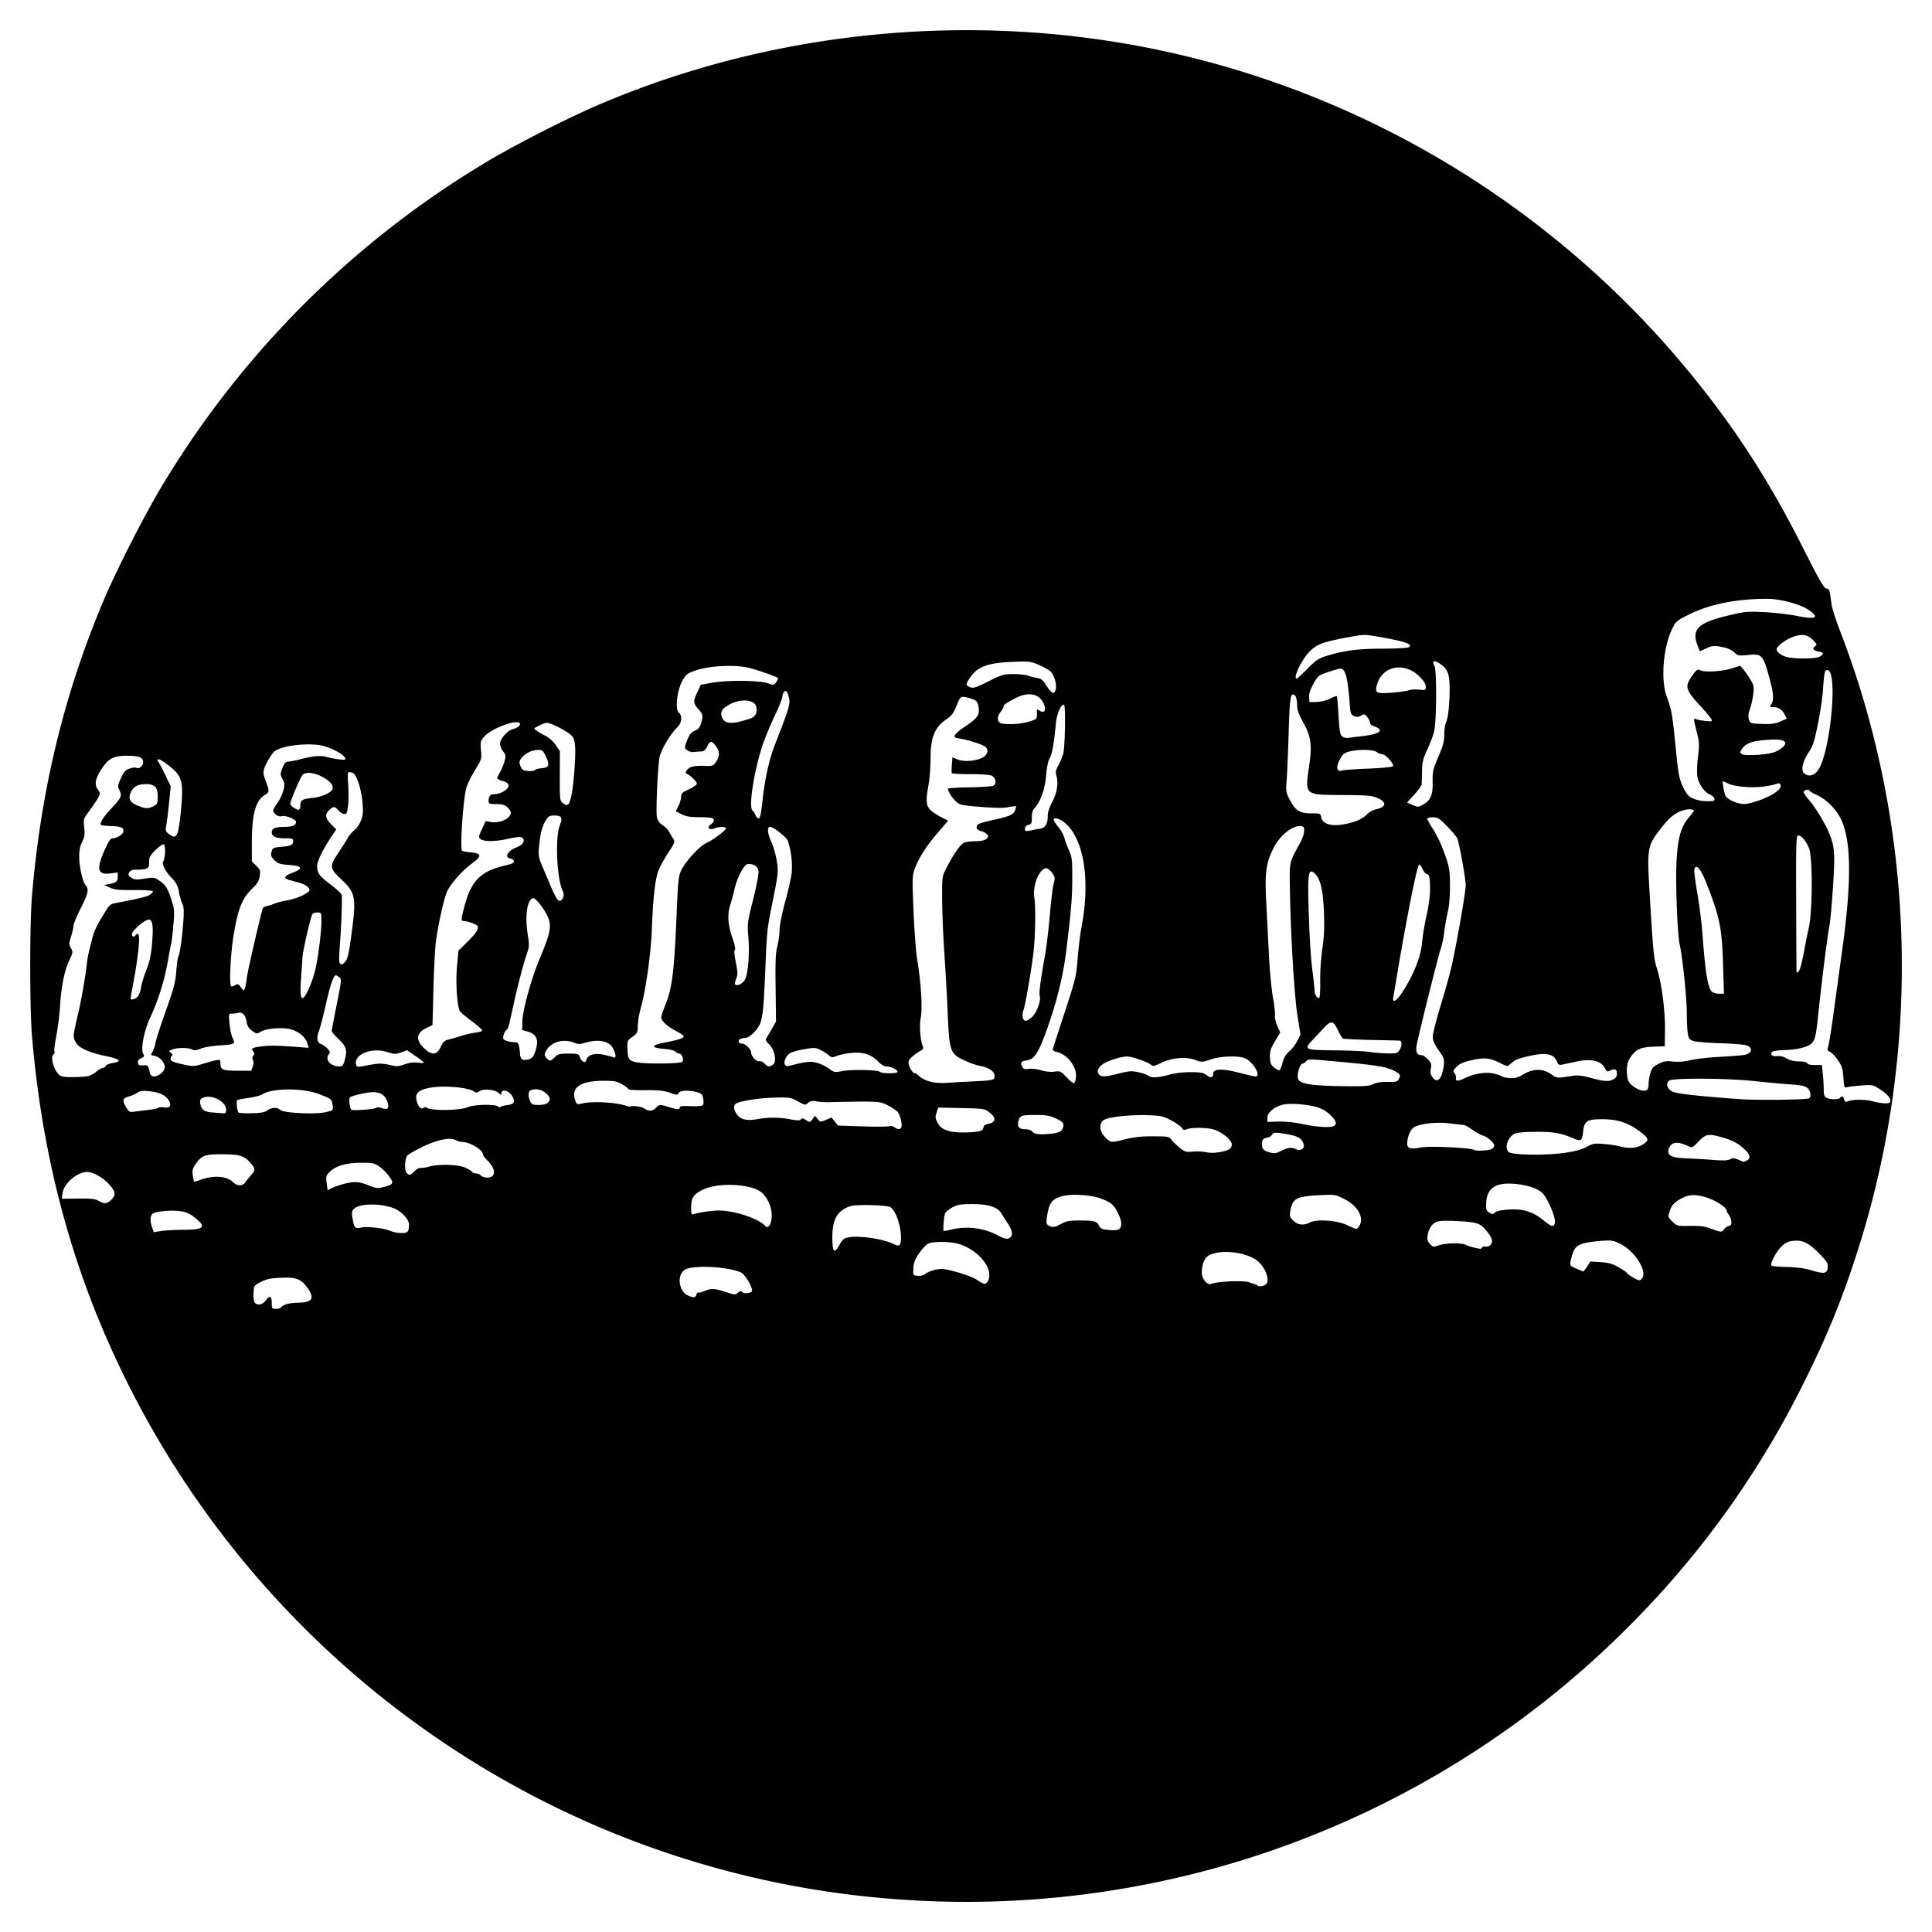 <svg xmlns="http://www.w3.org/2000/svg" width="64" height="64"><path d="M30.338 62.955a30.902 30.902 0 0 1-15.405-5.07A31.12 31.12 0 0 1 3.58 44.442c-1.38-3.123-2.213-6.47-2.521-10.13-.077-.914-.077-3.713 0-4.628.305-3.626 1.111-6.884 2.488-10.06a41.977 41.977 0 0 1 1.633-3.213A31.226 31.226 0 0 1 16.4 5.197a41.257 41.257 0 0 1 3.147-1.603C24.79 1.286 30.757.487 36.504 1.323c7.497 1.09 14.396 4.952 19.276 10.79 1.596 1.908 2.781 3.722 3.952 6.046.53 1.053.686 1.325.767 1.337.103.016.108.031.174.529.015.117.141.51.28.873a29.622 29.622 0 0 1 1.112 3.509c1.378 5.48 1.23 11.325-.423 16.69-.551 1.789-1.095 3.134-1.964 4.859a30.502 30.502 0 0 1-5.761 7.96 30.953 30.953 0 0 1-23.58 9.04zM9.312 43.308c.057-.092.279-.15.603-.156.44-.009.516-.16.256-.51-.204-.277-.367-.336-.856-.315-.352.015-.486.043-.671.138-.229.117-.231.122-.246.368-.008.143.01.278.041.316.093.112.255.078.369-.076.13-.177.195-.144.195.099 0 .174.009.186.14.186.076 0 .152-.022.17-.05zm13.759-.422c.013-.051.04-.083.061-.07.02.012.113-.01.206-.049.226-.094.328-.09.702.032.303.098.322.1.409.021.06-.054.102-.065.122-.032.046.075.308.061.338-.018.04-.101-.218-.543-.357-.614-.255-.13-.989-.22-1.466-.181-.28.023-.374.051-.46.137-.206.206-.11.682.16.802.192.085.257.078.285-.028zm18.9-.39c.068-.151-.048-.46-.25-.668-.325-.334-1.234-.468-1.665-.245-.154.08-.244.292-.244.58 0 .203.186.424.311.368.193-.086 1.109-.122 1.272-.05a.994.994 0 0 0 .157.054.215.215 0 0 1 .091.04c.072.072.283.022.328-.079zm-9.2-.275c0-.373-.48-.855-1.005-1.012-.29-.086-.864-.092-1.024-.01-.064.031-.197.175-.295.319-.139.202-.182.313-.191.495-.013.235-.013.235.145.25.09.009.192-.014.236-.052.108-.093.369-.175.553-.175.226 0 .966.224 1.156.351.09.06.197.12.236.134.104.034.19-.1.19-.3zm21.642.098c.137-.257-.285-.893-.74-1.116-.237-.116-.289-.123-.645-.096-.589.046-.797.12-.889.316-.042.09-.09.241-.107.335-.03.167-.026.174.17.259.111.047.216.093.233.102.016.008.078-.063.137-.158l.107-.173.34.022c.27.017.393.052.603.172.145.083.27.17.28.192.018.051.326.232.403.236.031.002.08-.04.108-.091zm6.131-.33c.012-.148-.021-.2-.3-.484-.347-.353-.555-.444-.894-.393-.144.022-.24.077-.361.205-.174.185-.36.556-.307.61.018.017.25.037.516.044.314.007.59.044.79.105.443.133.54.118.556-.088zm-32.726-.768c.093-.167.141-.205.3-.234.356-.066 1.172.06 1.502.23.165.085.218.044.226-.175.014-.417-.184-.985-.37-1.061-.161-.066-1.124-.086-1.301-.027-.429.141-.602.431-.602 1.009 0 .53.06.593.245.258zm21.281.102c.018-.028.07-.041.118-.029.048.013.12-.014.162-.06.09-.1.048-.241-.141-.466-.218-.258-.298-.283-1.04-.322-.278-.015-.524-.005-.6.025-.157.06-.269.226-.306.451-.022.138-.006.195.078.285.101.108.114.11.296.045.231-.081.76-.088.902-.01.085.045.254.091.467.127.018.003.047-.018.064-.046zm-15.629-.336c.09-.089.062-.232-.089-.463a46.728 46.728 0 0 1-.22-.343c-.128-.201-.432-.295-.957-.294-.373 0-.482.018-.648.106-.11.059-.22.144-.244.19-.036.068-.074.457-.057.585.002.017.116.001.252-.035a2.2 2.2 0 0 1 1.508.17c.285.149.374.165.455.084zm-19.994-.169c.058-.037.078-.116.07-.28-.01-.154-.262-.418-.488-.508-.436-.174-1.129-.17-1.326.009-.074.067-.084.119-.058.295.05.332.087.376.28.332.204-.046.752.014.963.105.173.075.474.1.559.047zm-7.392-.08c.702-.003.772-.095.329-.435a.859.859 0 0 0-.46-.183c-.294-.037-.738.002-.877.076-.103.055-.116.236-.035.468l.053.154.242-.039c.133-.021.47-.04.748-.041zm51.031-.02a.297.297 0 0 1 .157-.107c.073-.015.09-.05.078-.16a.45.45 0 0 0-.082-.214c-.037-.041-.068-.098-.068-.126 0-.11-.367-.35-.677-.445-.392-.12-.622-.098-.916.087-.156.098-.23.183-.278.322-.085.248-.088.231.078.397.142.141.154.144.58.138.337-.006.492.015.694.091.329.124.359.126.434.018zm-20.09.018c.147-.046.157-.248.025-.518-.152-.31-.228-.378-.574-.512-.32-.124-.972-.166-1.282-.083-.306.082-.417.2-.479.505-.078.39-.07.44.074.494.105.04.166.028.349-.072.187-.102.281-.12.616-.12.488.001.583.025.647.165.028.061.1.118.16.127.235.035.384.04.464.014zm7.973-.082c.221-.274.008-.696-.475-.94-.289-.146-.3-.147-.825-.121-.712.035-.865.107-.938.44-.045.205-.041.256.023.337.165.207.37.248.618.124.236-.117.89-.069 1.23.092.308.144.306.143.367.068zm-19.434-.35c.013-.321-.156-.686-.39-.841-.374-.248-1.357-.287-1.843-.074-.34.149-.436.28-.436.601 0 .223.011.254.083.231.197-.062.61-.122.833-.121.506.002 1.276.25 1.512.486.079.079.096.08.16.017.04-.04.076-.17.081-.3zm25.945.202c.037-.146-.226-.783-.4-.969-.152-.163-.517-.287-.95-.321-.618-.05-.899.14-.926.625-.012.22 0 .26.1.324.101.067.12.067.185.002.048-.048.204-.081.463-.099.472-.032.798.07 1.157.362.265.216.333.23.371.076zm-47.824-.763c.164-.164.152-.256-.062-.5-.201-.228-.536-.42-.734-.42-.333 0-.775.38-.818.702l-.025.186.537-.007c.43-.005.566.01.68.074.195.112.283.104.422-.035zm7.696-.522c.345-.092.514-.083.83.046.249.1.3.106.495.056.329-.083.351-.129.181-.36a1.668 1.668 0 0 0-.325-.322c-.165-.114-.22-.124-.629-.122-.492.003-.836.111-1.04.329-.09.095-.1.142-.072.345l.033.234.141-.07c.078-.04.252-.1.386-.136zm-3.252-.056a3.08 3.08 0 0 1 .177-.225c.16-.188.16-.214.007-.398-.214-.254-.362-.302-.948-.305-.587-.004-.687.035-.901.35-.085.124-.1.194-.076.35.016.106.034.2.04.206a.786.786 0 0 0 .201-.056c.47-.165.88-.134 1.103.084.126.124.315.121.397-.006zm8.198-.223c.086-.104.019-.298-.168-.485-.09-.09-.162-.188-.162-.22 0-.143-.434-.405-.672-.406a.612.612 0 0 1-.232-.064c-.19-.1-.608-.013-1.108.229-.236.114-.458.243-.493.285-.086.104-.1.496-.021.575.088.088.131.078.26-.058.062-.066.156-.116.209-.11a.994.994 0 0 0 .285-.045c.303-.088.958-.069 1.187.035.107.049.21.112.227.14.018.03.075.053.128.053.052 0 .127.032.165.07.092.092.32.092.395.001zm41.538-.498c.143-.076.109-.208-.103-.399-.209-.188-.4-.284-.774-.385-.4-.108-.489-.09-.72.152-.206.215-.209.216-.358.148-.275-.126-.45-.136-.553-.033a.35.35 0 0 0-.094.213c0 .16.157.216.662.235.22.008.599.031.84.05.315.025.469.019.547-.023.087-.047.139-.044.27.013.089.039.168.072.177.074a.388.388 0 0 0 .106-.045zm-6-.259c.323-.048.547-.11.697-.194.201-.113.25-.121.576-.094.195.016.429.05.52.077.34.098.65.051.858-.13.114-.099.063-.178-.263-.41-.363-.259-.693-.358-1.19-.358-.488 0-.584.063-.619.402-.03.307-.068.34-.286.247-.458-.194-.683-.235-1.27-.232-.38.002-.631.024-.716.064-.17.081-.297.333-.252.502.028.107.066.131.243.155.41.056 1.233.042 1.702-.029zm-11.321-.05c.192-.044.26-.106.26-.232 0-.138-.335-.411-.596-.487-.235-.068-.722-.074-.889-.01-.097.036-.129.029-.165-.04-.025-.047-.18-.157-.344-.245-.27-.145-.341-.161-.77-.178-.58-.022-1.32.057-1.47.156-.174.114-.156.372.04.574.181.186.194.187.674.064a3.47 3.47 0 0 1 .902-.094c.515 0 .535.004.627.121.053.067.177.186.275.265.16.128.206.14.416.12.13-.013.322-.006.426.015.192.04.36.032.614-.028zm1.914-.02c.206-.105.34-.118.475-.045.138.073.295-.024.254-.158-.061-.207-.19-.282-.596-.348-.378-.06-.396-.06-.458.031a.239.239 0 0 1-.174.095c-.125 0-.187.134-.143.31.02.075.08.127.182.157.224.065.256.062.46-.042zm6.949-.049c.05-.027.091-.08.091-.12 0-.09-.225-.288-.37-.326a1.636 1.636 0 0 1-.348-.192c-.13-.09-.262-.163-.292-.163-.03 0-.234-.022-.452-.05-.431-.054-.946-.002-1.18.119-.132.068-.24.319-.24.557 0 .153.13.189.445.121.267-.057 1.698.01 1.77.082.042.042.487.02.576-.028zm-14.262-.6a.286.286 0 0 0 .083-.187c0-.09-.05-.136-.248-.228-.205-.096-.321-.116-.673-.116-.463 0-.514.017-.564.176-.061.197.008.296.207.296.099 0 .205.03.236.068.08.095.214.116.57.088.181-.014.34-.054.39-.097zm-2.622-.024a.167.167 0 0 0 .06-.113c0-.037.062-.08.14-.095.279-.055.292-.205.034-.399-.143-.107-.195-.114-.914-.129l-.763-.016-.055.167c-.045.135-.042.192.016.302.097.19.188.255.445.32.246.064.942.038 1.037-.037zm-2.663-.111c.035-.091-.04-.393-.124-.498a1.445 1.445 0 0 0-.316-.211c-.272-.145-.318-.147-1.977-.11a2.397 2.397 0 0 1-.403-.028c-.139-.025-.2-.014-.272.05-.09.081-.102.08-.34-.051-.237-.13-.273-.135-.768-.123-.527.012-1.18.117-1.288.206-.08.066-.074.163.018.318.116.196.33.255.689.19a2.964 2.964 0 0 1 1.103.006c.247.043.323.042.351-.003.028-.044.067-.038.165.026.127.083.13.083.215-.028l.085-.114.087.107c.085.105.091.106.274.03l.187-.079.107.134.106.133.817.027c.45.014.849.011.888-.007.04-.018.113-.002.163.034.12.087.198.084.233-.01zm14.337-.037c.102-.063.059-.183-.133-.365a1.148 1.148 0 0 0-.422-.25c-.345-.102-.936-.142-1.17-.08-.277.075-.487.262-.487.432v.135l.35-.013a3.77 3.77 0 0 1 .838.088c.483.1.913.122 1.024.053zm-36.706-.53c0-.265-.444-.51-.741-.408-.11.037-.13.068-.118.182.024.212.131.295.404.314l.349.026c.085.007.106-.015.106-.114zm1.365.019c.138-.104.325-.11.432-.013.113.102 1.168.152 1.505.071.248-.06.248-.06.226-.224-.028-.206-.033-.21-.428-.366-.548-.216-1.567-.215-1.905.002-.057.037-.256.089-.442.115-.186.026-.36.06-.384.076-.043.027-.013.321.04.408.013.02.207.031.433.026.31-.008.438-.031.523-.095zm-3.927-.018c.163-.017.307-.05.32-.07.013-.02.097-.026.187-.011.2.032.261-.07.146-.245-.107-.164-.31-.257-.636-.29-.219-.024-.304-.013-.391.048a1.11 1.11 0 0 1-.289.126c-.206.056-.223.134-.08.369.09.145.113.157.272.132.096-.014.308-.04.47-.059zm7.54-.069c.023-.02.104-.015.181.012.204.071.261-.004.174-.231-.077-.205-.224-.297-.475-.298-.173 0-.652.107-.752.168-.047.029-.021.317.036.41.028.046.78-.01.837-.06zm3.04-.023c.202-.086.888-.102.983-.023.031.026.071.033.089.015a.694.694 0 0 1 .231-.058c.24-.032.277-.128.13-.334-.113-.158-.331-.2-.331-.063 0 .072-.006.072-.086 0-.13-.118-.5-.155-.639-.064-.065.042-.13.056-.155.032-.157-.157-1.058-.238-1.527-.137-.346.074-.45.172-.41.388.04.21.155.341.24.271.031-.026.073-.033.093-.013.116.116 1.097.107 1.382-.014zm6.218.025c.097-.113.14-.115.44-.024.284.086.35.088.35.012 0-.043.095-.055.36-.043.198.009.38-.004.405-.03.025-.024.03-.121.013-.215-.027-.146-.057-.177-.204-.218-.269-.075-.562-.061-.612.028-.04.07-.064.07-.298-.012-.198-.069-.376-.087-.81-.082-.305.003-.555-.012-.555-.034 0-.021-.092-.093-.205-.16-.179-.104-.258-.119-.626-.117-.785.004-1.09.228-.92.675.041.108.059.114.225.075.358-.083 1.136-.037 1.48.087.038.014.091.02.117.012.11-.033.375.008.466.072.137.095.278.086.374-.026zm-3.584-.169c.109-.108.092-.186-.07-.323a.494.494 0 0 0-.49-.093c-.088.034-.097.201-.02.37.048.105.085.12.28.12.142 0 .253-.027.3-.074zm44.465-.015c.057-.093-.058-.249-.305-.412-.257-.169-.263-.17-.637-.144-.208.015-.423.04-.478.057-.094.028-.101.01-.123-.317-.02-.292-.047-.382-.178-.574-.085-.125-.203-.25-.263-.278-.09-.04-.102-.068-.067-.16.024-.062.097-.51.164-.998l.304-2.21c.309-2.227.303-3.57-.018-4.295-.15-.341-.482-.689-.792-.832-.138-.063-.258-.131-.266-.15-.03-.066-.197-.036-.197.035 0 .039.072.15.16.248.188.21.525.751.653 1.05.214.498.23.706.154 1.863-.039.591-.092 1.17-.119 1.289-.052.233-.242 1.723-.353 2.777-.092.87-.113.968-.23 1.095-.119.127-.483.215-.941.229-.177.005-.345.031-.372.058-.083.084.01.163.165.14a.486.486 0 0 1 .307.075.856.856 0 0 0 .416.1c.155.002.262.026.276.062.014.036.113.06.254.06h.23l.031.29c.017.16.03.392.03.517 0 .177.02.239.092.277.116.062.414.063.452.002.047-.078.105-.055.133.053.02.075.048.092.112.065.166-.07.56-.073.818-.007.309.08.551.094.588.035zm-2.69-.13c.093-.035.068-.238-.042-.339-.079-.071-.202-.098-.573-.123-.26-.018-.78-.066-1.158-.107-.918-.1-2.74-.112-2.853-.018-.108.089-.08.234.066.34.119.087.718.159 2.268.273.559.041 2.164.024 2.291-.025zm-5.336-.307a.425.425 0 0 0 .03-.183 1.392 1.392 0 0 1 .055-.336c.05-.172.094-.224.269-.314.174-.091.253-.104.474-.08.171.02.372.005.567-.04.166-.04.546-.087.845-.105.914-.056.99-.064 1.087-.116.149-.08.118-.221-.059-.276-.084-.026-.483-.057-.886-.07-.403-.012-.799-.046-.88-.076-.128-.048-.151-.084-.177-.272-.016-.119-.03-.42-.03-.67 0-.468-.143-1.85-.23-2.225-.086-.37-.152-2.188-.105-2.882.05-.723.15-1.058.412-1.364.088-.102.16-.196.16-.208 0-.062-.218-.067-.38-.01-.272.096-.45.246-.732.614-.437.57-.445.624-.352 2.196.107 1.812.137 2.117.229 2.393.157.47.283 1.399.276 2.031l-.007.574-.388.016c-.43.018-.567.086-.761.37-.11.16-.136.408-.077.705.048.24.558.494.66.328zm-9.087-.165c.101-.052.256-.076.47-.072.268.005.325-.008.366-.084.076-.142.06-.176-.13-.275-.304-.158-.609-.203-2.54-.372-.272-.024-.342-.015-.395.048-.035.042-.09.077-.121.077-.08 0-.186.344-.15.488.047.187.425.248 1.603.26.612.006.774-.006.897-.07zm-13.267-.089c.685-.033.72-.042.72-.187 0-.142-.206-.282-.475-.323a2.601 2.601 0 0 1-.515-.181c-.483-.223-.51-.298-.563-1.548a90.813 90.813 0 0 0-.113-2.022 33.067 33.067 0 0 1-.073-1.793c-.001-.742 0-.743.147-1.026.257-.49.466-.784.591-.832.067-.025.245-.046.396-.046.419 0 .527-.212.169-.33-.133-.044-.168-.078-.157-.155.012-.083.086-.114.487-.204.624-.14.725-.183.782-.332.026-.069.042-.131.034-.138a1.124 1.124 0 0 0-.25.033c-.16.031-.454.028-.92-.01-.637-.051-.695-.064-.82-.18-.129-.12-.267-.336-.267-.418 0-.022.32-.044.71-.05.39-.004.75-.03.797-.055.123-.066.075-.28-.075-.337-.064-.024-.378-.044-.7-.044-.322 0-.593-.015-.603-.035-.01-.02-.009-.145.002-.28l.02-.243.171.072c.199.083.596.055.813-.057.172-.089.222-.238.118-.353-.072-.08-.632-.257-.922-.293-.201-.025-.133-.14.225-.38.43-.289.503-.394.46-.653-.028-.16-.06-.206-.182-.257a1.312 1.312 0 0 0-.287-.078c-.129-.016-.144.001-.26.289-.097.242-.163.332-.32.438-.406.272-.542.6-.542 1.31 0 .273-.03.667-.067.875-.09.51-.084.65.032.798.055.07.216.185.358.257l.259.13-.362.423c-.38.442-.636.854-.76 1.217-.064.187-.067.363-.024 1.364.026.631.08 1.34.118 1.573.13.786.183 1.637.122 1.948-.053.27-.019.738.072.966.022.057-.007.099-.103.148a1.47 1.47 0 0 0-.265.191c-.105.098-.125.148-.1.253.032.131.16.314.195.278.01-.01.074.033.142.095.19.176.502.254.91.23.195-.013.589-.034.875-.048zm3.416-.158c.024-.325-.274-.719-.614-.811-.163-.044-.171-.056-.133-.176.022-.071.2-.618.396-1.215.335-1.022.359-1.125.407-1.724.029-.351.082-.797.12-.992.268-1.387.14-2.616-.339-3.268-.154-.21-.378-.37-.52-.37-.1 0-.077.065.1.29.09.113.179.27.196.348.017.078.083.259.147.402.107.237.117.318.116.92 0 .682-.033 1.073-.203 2.457-.103.844-.34 1.778-.688 2.715-.241.65-.374.846-.595.882-.212.034-.246.075-.174.21.044.082.084.096.216.074.089-.014.272.007.408.047.15.045.324.063.446.046.19-.026.21-.017.4.185.11.117.222.205.25.196.027-.01.056-.106.064-.216zm17.918-.104c0-.148-.075-.177-.238-.09-.074.04-.101.025-.16-.088-.126-.244-.453-.322-.927-.22-.194.04-.41.087-.481.102-.106.023-.137.007-.173-.086-.1-.264-.355-.323-.888-.205-.406.09-.508.131-.66.27-.1.09-.103.09-.333-.026-.344-.174-.521-.193-.942-.1-.277.062-.404.117-.506.219-.117.117-.127.146-.072.212a.235.235 0 0 1 .05.164c-.02.112.065.111.3-.002.315-.15.707-.21.959-.147.12.03.24.072.267.094.026.021.143.046.26.055.17.012.26-.013.449-.126.324-.193.638-.195.912-.005.205.142.17.14.759.05.117-.019.307.006.531.067.458.126.606.138.763.063.098-.047.13-.097.13-.2zm-5.822.087c.034-.071.073-.23.087-.354.024-.207.01-.248-.168-.5-.14-.197-.194-.323-.196-.448-.001-.096.117-.568.264-1.049.146-.48.306-1.054.356-1.275.184-.825.47-2.463.47-2.698 0-.206-.18-1.224-.27-1.53-.015-.051-.163-.234-.329-.406-.272-.282-.32-.313-.49-.313-.102 0-.187.02-.187.043 0 .024.072.156.16.293.196.306.333.608.483 1.058.094.284.113.44.113.89 0 .314-.028.661-.066.814a7.933 7.933 0 0 0-.124.692 3.36 3.36 0 0 1-.12.578c-.053.13-.592 2.273-.777 3.093-.066.292-.025.415.14.415.043 0 .139.062.212.138.113.118.128.163.101.307-.023.125-.01.2.053.286.106.146.207.133.288-.034zm-44.785-.01a.963.963 0 0 0 .252-.15c.073-.062.164-.112.202-.112a.11.11 0 0 0 .094-.066c.014-.037.121-.08.238-.098.315-.047.233-.131-.22-.225-.55-.114-.893-.264-.999-.438-.113-.185-.111-.214.056-.926.124-.524.255-1.284.306-1.766.015-.14.071-.387.194-.85.034-.13.14-.364.236-.52l.248-.409a.345.345 0 0 1 .242-.157c.871-.169 1.06-.215 1.17-.287.06-.04.099-.09.085-.114-.014-.022-.297-.039-.628-.036-.493.005-.636-.01-.79-.081l-.19-.087.167-.031c.237-.045.282-.084.282-.243v-.14l-.236.03c-.432.058-.482-.131-.202-.763.128-.288.2-.398.263-.398.148 0 .364-.139.364-.235 0-.129-.077-.16-.416-.172-.165-.005-.31-.02-.324-.034-.056-.056.056-.244.311-.518.366-.394.389-.44.3-.627-.068-.141-.065-.166.047-.41.098-.215.149-.27.289-.316.093-.031.19-.043.216-.027.096.06.245-.071.23-.201-.018-.147-.126-.188-.511-.195-.383-.006-.578.064-.741.267-.305.38-.392.67-.254.846.09.113.09.129.019.269-.042.082-.17.275-.285.429-.207.276-.21.283-.18.566.024.236.011.32-.068.474-.069.132-.098.277-.098.49 0 .337.115.843.217.956.111.124.078.273-.17.762-.13.256-.236.511-.236.567 0 .055-.036.216-.08.357-.075.237-.076.267-.006.389.073.126.07.145-.055.409-.16.337-.267.868-.307 1.528-.016.272-.07.704-.12.958-.049.254-.078.491-.064.527.013.035.002.078-.026.095-.115.071-.009.492.17.67.071.072.16.087.488.085.221-.002.455-.02.52-.042zm35.837-.053a2.93 2.93 0 0 1 .644-.068c.343 0 .43.016.534.098.136.107.22.088.22-.051 0-.163.292-.173.85-.03.273.07.52.127.55.126.211-.004-.096-.516-.366-.61-.248-.086-.793-.064-1.12.046-.28.095-.299.096-.502.019-.306-.117-.774-.08-1.128.09-.247.12-.283.126-.354.061-.097-.086-.624-.268-.778-.268-.212 0-.67.147-.824.264-.162.123-.197.243-.1.34.08.08.199.072.644-.04.331-.084.424-.091.64-.046.14.029.294.084.343.122.1.078.359.06.747-.053zM5.335 35.56c.07-.055.124-.145.124-.206 0-.156-.163-.34-.33-.374-.138-.027-.142-.034-.078-.136a.984.984 0 0 0 .098-.296c.018-.104.172-.582.344-1.063.262-.733.318-.943.346-1.305.019-.238.048-.456.066-.484.05-.082.126-.6.165-1.136.028-.376.021-.522-.027-.615a1.867 1.867 0 0 1-.114-.391.77.77 0 0 0-.244-.472c-.22-.23-.33-.45-.273-.556.069-.13.076-.532.01-.555-.033-.012-.155.074-.271.19-.18.18-.211.239-.211.4 0 .214-.055.246-.412.247-.15 0-.212.024-.249.094-.041.077-.029.106.072.173.105.068.166.073.438.03.302-.047.324-.044.497.072.204.138.279.262.41.684.084.266.088.345.042.836a6.173 6.173 0 0 1-.067.57c-.01.015-.06.282-.114.592a7.72 7.72 0 0 1-.59 1.87c-.197.423-.313 1.037-.222 1.181.046.075.036.096-.067.143-.082.038-.116.086-.107.153.012.08.044.095.17.086.158-.013.167-.003.22.236.035.161.192.175.374.032zm24.4-.058c-.027-.08-.225-.173-.369-.174-.074 0-.175-.058-.26-.148-.232-.246-.507-.339-.894-.302a2.2 2.2 0 0 0-.492.1c-.147.061-.171.06-.26-.018a1.674 1.674 0 0 0-.275-.176c-.16-.082-.206-.085-.516-.032a2.49 2.49 0 0 0-.462.116c-.237.114-.307.5-.08.443.595-.15.707-.163.93-.105.126.032.306.12.403.193.169.128.185.131.44.081.291-.057 1.174-.041 1.238.023.067.067.619.066.597 0zm-21.363-.168c.033-.087.035-.164.007-.215-.03-.053-.026-.103.012-.148.044-.054.044-.085-.003-.14-.085-.103-.036-.13.297-.171.272-.033.568-.026 1.272.03l.268.021-.043-.152c-.055-.197-.28-.387-.547-.461-.267-.075-.799-.034-.991.076-.14.08-.147.08-.295-.03a.41.41 0 0 1-.18-.294c-.036-.222-.137-.334-.271-.298-.055.014-.15.027-.213.027-.111 0-.112.005-.082.335.017.184.065.4.106.479.098.189.063.207-.447.238-.225.013-.497.06-.606.104-.15.06-.22.068-.292.03-.122-.066-.482-.066-.653 0-.125.047-.128.054-.048.113.054.04.067.074.036.093-.028.017-.05.068-.05.113 0 .063.084.1.377.167.37.083.383.083.697-.01.574-.17.58-.17.58-.018 0 .215.071.246.565.246h.453l.051-.135zm34.112-.127a.683.683 0 0 1 .223-.376c.09-.078.21-.235.269-.35l.105-.207-.1-.619c-.105-.66-.23-2.745-.251-4.208-.014-.937-.037-.834.347-1.544.126-.233.167-.49.083-.521-.27-.103-.75.255-.985.733-.235.48-.278.794-.232 1.712l.09 1.769c.026.532.087 1.185.135 1.45.049.266.078.535.066.598-.012.063.023.214.077.337l.098.222-.173.29c-.144.241-.173.332-.167.527.006.197.03.254.139.343.072.058.15.1.174.092.024-.008.07-.12.102-.248zm-29.899.027c.086 0 .254.023.373.053.182.046.252.042.45-.03a.9.9 0 0 1 .444-.054c.117.016.202.012.19-.008a2.354 2.354 0 0 0-.29-.22l-.267-.184-.196.071c-.178.065-.219.064-.468-.014-.54-.167-1.148.104-1.014.452.019.049.08.048.323-.002.164-.035.37-.063.455-.064zm-1.174-.084c.1-.358.07-.473-.187-.72-.13-.125-.236-.249-.236-.274 0-.026.075-.423.167-.883.16-.798.164-.84.083-.901a.398.398 0 0 0-.11-.066c-.075-.005-.193.334-.328.943-.084.377-.19.782-.234.901-.092.24-.063.396.08.442.05.016.14.08.2.144.088.094.098.13.05.186-.144.174.048.403.338.405.107 0 .135-.028.177-.177zm14.197.116c.13-.096.057-.484-.126-.667-.125-.124-.134-.151-.079-.237.034-.054.116-.193.183-.31l.12-.212-.013-1.11c-.012-.887 0-1.167.059-1.392a2.57 2.57 0 0 0 .073-.535c0-.148.076-.532.183-.923.101-.368.199-.803.218-.967a2.79 2.79 0 0 0-.126-1.058c-.047-.124-.48-.463-.591-.463-.105 0-.087.214.042.496.071.156.154.447.184.647.05.344.044.41-.116 1.205-.212 1.051-.211 1.04-.266 2.352-.051 1.2-.074 1.47-.148 1.746-.062.228-.363.544-.52.545a.402.402 0 0 0-.177.042c-.08.05-.03.147.076.147.104 0 .296.185.296.285 0 .129.178.323.273.298.048-.013.123.02.173.075.103.113.165.121.282.036zm-3.007-.092c.061-.076-.01-.272-.1-.272a.185.185 0 0 1-.12-.064c-.03-.037-.187-.075-.363-.09-.488-.039-.47-.124.046-.221.41-.078.603-.145.583-.204-.01-.028-.132-.11-.274-.182-.265-.135-.47-.328-.47-.442 0-.036.063-.223.14-.416.231-.575.292-1.089.38-3.193.038-.908.058-1.084.14-1.252.153-.31.596-.797.821-.903.257-.12.696-.453.664-.504-.033-.054-.223-.049-.378.01-.18.069-.275-.028-.125-.13.127-.086.138-.188.024-.217a3.338 3.338 0 0 0-.445-.024c-.267-.002-.411-.027-.55-.099l-.19-.096.09-.176a.843.843 0 0 0 .09-.305c0-.11.039-.146.26-.248.143-.065.26-.15.26-.188 0-.067-.226-.287-.331-.322-.087-.028 0-.168.138-.226.072-.03.264-.048.427-.04.27.013.304.004.381-.103.142-.198.152-.349.035-.522-.147-.216-.21-.221-.303-.025-.053.11-.114.17-.178.172-.054.001-.167.01-.253.018a.338.338 0 0 1-.244-.062c-.087-.076-.087-.083.009-.328.076-.195.131-.264.252-.315.118-.049.167-.108.206-.245.072-.26.066-.293-.091-.472-.171-.194-.174-.253-.03-.564l.113-.24.372-.067c.5-.09 1.58-.08 1.85.017.2.071.204.07.278-.042.042-.064.067-.122.057-.13-.061-.054-.698-.277-.97-.341-.459-.108-1.291-.069-1.737.083-.306.104-.335.126-.465.358-.175.313-.242.939-.112 1.046.121.101.097.348-.048.481-.207.19-.53.726-.587.971-.062.27-.132 1.82-.092 2.024a.42.42 0 0 0 .186.248.76.76 0 0 1 .214.213c.03.059.09.16.133.225.075.116.071.128-.18.515-.142.218-.29.504-.33.637-.094.313-.156.922-.19 1.855-.03.803-.2 2.013-.366 2.61a2.895 2.895 0 0 0-.102.598c-.002.22-.016.249-.177.363-.17.121-.173.13-.163.41.011.319.047.374.274.428.273.065 1.487.055 1.54-.012zm-3.17-.079c.04-.151.273-.218.553-.158.133.028.279.066.324.084.108.043.11-.061.003-.283-.12-.252-.482-.329-.922-.196-.181.054-.238.054-.368 0-.358-.151-.792-.02-.938.283-.055.115-.053.143.02.222.106.118.134.115.276-.027.103-.103.158-.118.452-.118.276 0 .34.015.364.083.073.205.197.262.236.11zm-1.799-.069c.073-.072.16-.347.16-.5 0-.18-.103-.296-.313-.355l-.182-.05.006-.283c.01-.38.3-1.43.582-2.099.368-.874.404-1.094.231-1.431-.128-.251-.37-.554-.442-.554-.204 0-.295.573-.192 1.204.052.32.05.407-.006.567-.12.342-.304 1.029-.447 1.677-.198.894-.19.869-.258.92a.376.376 0 0 0-.092.177c-.026.11-.012.137.095.177.07.027.186.048.26.048.11 0 .137.025.162.148.016.081.03.194.03.25 0 .057.024.128.055.159.061.061.268.029.351-.055zm-3.03-.35c.079-.169.124-.209.283-.247a6.21 6.21 0 0 0 .403-.117c.117-.039.314-.084.438-.101s.236-.047.25-.068c.012-.02-.135-.155-.327-.3a4.677 4.677 0 0 1-.4-.325c-.102-.122-.162-.933-.111-1.495l.048-.53.305-.301c.295-.292.385-.438.323-.524-.037-.051-.34-.158-.447-.158-.1 0-.098-.039.012-.465.225-.862.535-1.181 1.332-1.368.245-.058.325-.096.314-.15-.007-.04-.061-.079-.12-.087-.199-.029-.095-.248.168-.353.217-.087.306-.183.266-.287-.036-.093-.138-.095-.54-.006-.39.085-.76.089-.871.007-.083-.06-.082-.074.036-.332l.123-.268.186.03c.365.058.764-.2.615-.397-.12-.16-.206-.198-.452-.198-.215 0-.25-.012-.25-.09 0-.177.054-.24.206-.24.194 0 .455-.161.455-.281 0-.068-.051-.109-.189-.15-.104-.031-.189-.073-.189-.094 0-.02.04-.107.09-.193.05-.086.118-.247.15-.358.054-.185.05-.214-.043-.34a.534.534 0 0 1-.102-.258c0-.15.245-.432.413-.474.14-.035.248-.109.248-.167 0-.213-.942.121-1.197.424-.111.133-.12.172-.095.44.026.286.021.302-.193.648-.12.195-.25.46-.289.588-.107.362-.22 2.015-.143 2.093a1.3 1.3 0 0 0 .296.053c.365.039.367.118.01.383-.307.228-.662.627-.797.897-.1.197-.31 1.137-.38 1.701-.028.22-.064.927-.08 1.57l-.029 1.168-.198.096c-.356.172-.372.417-.047.702.243.214.394.191.519-.077zm31.751.121c.089-.126.097-.318.015-.324-.033-.003-.46-.013-.949-.024-.49-.01-.91-.031-.936-.047-.025-.015-.1-.143-.167-.284-.148-.312-.225-.322-.47-.058l-.362.387c-.304.323-.276.336.723.347.48.005 1 .028 1.157.052.156.024.426.047.6.05.277.005.325-.007.39-.099zm-12.161-1.112c.152-.136.303-.559.249-.699-.03-.075.034-.554.176-1.343.05-.273.122-.87.16-1.328.039-.457.095-.927.126-1.042.052-.195.048-.223-.054-.361-.061-.083-.146-.15-.188-.15-.226 0-.46.566-.398.962.05.32.036 1.265-.028 1.825-.065.572-.271 1.758-.334 1.924-.06.156-.018.343.075.343.038 0 .135-.059.216-.131zm12.284-.85c.353-.548.595-1.16.629-1.593a7.65 7.65 0 0 1 .148-.897c.072-.313.119-.663.119-.882 0-.394-.026-.512-.114-.512-.032 0-.095-.08-.141-.176-.064-.133-.093-.159-.122-.106-.08.144-.405 1.784-.689 3.47l-.15.886c-.042.232.103.147.32-.19zm-41.922.185c.048-.048.1-.183.117-.301.016-.118.095-.38.175-.582.108-.27.157-.494.188-.851.053-.6.024-.824-.106-.824-.129 0-.555.366-.555.477 0 .096.07.121.118.043.016-.026.049-.047.073-.047.096 0 .028.696-.17 1.752a7.92 7.92 0 0 0-.069.39c0 .063.145.027.23-.057zm5.67-.255c.075-.162.17-.434.212-.604.1-.407.216-1.322.212-1.663-.003-.266-.006-.272-.136-.272-.073 0-.146.021-.162.047-.061.1-.317 1.217-.33 1.441-.007.13-.029.452-.049.717-.053.717.028.824.253.334zm33.51-.26c-.005-.32.025-.775.07-1.074.057-.377.072-.702.055-1.181-.026-.738-.117-1.136-.297-1.305-.238-.224-.258-.043-.192 1.73.02.545.068 1.213.106 1.484.037.27.069.559.069.64 0 .144.07.261.155.261.023 0 .038-.25.034-.555zm13.346-.52c-.031-1.053-.093-1.455-.332-2.14-.333-.955-.529-1.29-.62-1.055-.015.042.028.398.097.791.069.394.147 1.014.173 1.377.092 1.264.18 1.795.319 1.901a.46.46 0 0 0 .233.06h.158l-.028-.933zm-48.903.403c.02-.187.377-1.746.523-2.29.009-.032.075-.07.148-.086.072-.016.185-.052.25-.081a2.68 2.68 0 0 1 .437-.11c.175-.032.416-.115.535-.185.204-.12.212-.132.148-.228-.039-.058-.166-.129-.299-.165l-.345-.095c-.194-.054-.16-.132.101-.23.382-.146.354-.23-.087-.264-.317-.024-.381-.045-.497-.16-.112-.113-.127-.156-.095-.275.035-.134.054-.143.318-.166.322-.027.398-.064.398-.191 0-.081-.034-.092-.287-.092-.289 0-.422-.063-.422-.2 0-.126.116-.178.402-.178.278 0 .402-.052.402-.167 0-.085-.353-.225-.471-.188-.109.035-.285-.082-.285-.188 0-.031.063-.144.14-.25.077-.107.166-.294.196-.416.048-.19.045-.242-.027-.376-.08-.147-.08-.166-.003-.365.06-.16.105-.211.182-.212.056 0 .23-.033.386-.073.455-.117.703-.14.902-.081.102.03.287.065.413.08.213.023.225.019.18-.065-.065-.121-.448-.32-.757-.392-.328-.076-.987-.037-1.329.078-.23.078-.277.117-.415.348-.21.351-.23.454-.132.707.146.38.145.407-.015.502-.3.177-.427.634-.429 1.546l-.001.653.146.146c.131.131.143.166.116.345-.023.153-.079.246-.243.405-.345.334-.48.674-.63 1.6-.093.575-.141 1.579-.078 1.642.017.017.077.003.132-.032.09-.056.11-.05.196.068.092.127.095.127.131.03.02-.056.05-.213.065-.35zm16.481.096c.12-.161.182-.867.13-1.479-.035-.404-.027-.464.162-1.212.115-.459.189-.85.176-.937-.022-.15-.145-.236-.343-.236-.127 0-.351.412-.448.823a8.645 8.645 0 0 1-.145.537c-.1.31-.079.65.07 1.083.08.232.113.395.084.404-.031.01-.02.152.03.407.068.34.07.412.013.549-.036.086-.053.17-.037.187.061.06.217-.003.308-.126zm34.995-.475c.03-.11.084-.36.12-.555.035-.195.102-.524.148-.732.123-.558.127-2.317.007-2.62-.097-.242-.253-.426-.361-.426-.067 0-.074.228-.067 2.231.004 1.228.01 2.248.012 2.268.012.104.093.01.141-.166zM11.64 30.97c.17-1.256.144-1.391-.35-1.855-.372-.35-.38-.42-.087-.855.118-.177.26-.402.316-.5a.862.862 0 0 1 .214-.253c.062-.041.157-.172.21-.292.079-.18.091-.28.07-.575-.036-.485-.196-.987-.332-1.039-.057-.021-.12-.029-.142-.016-.02.012-.023.189-.006.393.018.203.018.51 0 .68-.029.263-.048.31-.125.31-.05 0-.137-.053-.194-.118-.125-.145-.167-.147-.307-.015-.152.143-.136.266.062.47l.17.174-.14.205c-.297.437-.5.853-.493 1.014.009.238.072.323.46.614.193.146.354.3.356.342.014.223-.013.96-.057 1.56-.041.558-.04.686.013.72.043.027.095.002.161-.08.077-.093.12-.283.201-.885zm7.005-1.22c.041-.078.037-.14-.019-.272-.185-.438-.236-1.73-.085-2.128.105-.275.071-.335-.188-.335-.148 0-.191.025-.27.154-.121.198-.187.45-.225.864-.027.29-.016.368.087.614l.282.669c.23.544.312.63.418.433zM5.884 27.582c.032-.077.084-.433.116-.791.084-.948.034-1.103-.485-1.488-.247-.183-.367-.205-.256-.046.03.044.133.24.226.435l.171.354-.055.543c-.03.299-.072.634-.092.744-.034.184-.026.21.086.294.17.127.221.119.29-.045zm28.547-.126c.199-.031.277-.155.277-.436 0-.107.056-.28.138-.434.163-.303.22-.624.154-.864-.041-.148-.032-.202.063-.373.06-.11.132-.286.159-.39.061-.237.082-1.596.025-1.614-.097-.031-.24.3-.27.623-.063.667-.128 1.034-.205 1.151-.05.077-.093.284-.117.562-.039.462-.183.872-.379 1.08-.067.072-.095.166-.095.32 0 .19-.014.22-.114.245-.074.019-.115.063-.115.124 0 .083.021.091.154.065.084-.017.23-.043.325-.059zm10.404-.226c.17-.051.332-.14.427-.236a.752.752 0 0 1 .312-.185c.348-.07.377-.232.067-.37-.195-.086-.323-.097-1.193-.103-1.257-.009-1.222.024-1.072-1.028.09-.63.047-.92-.203-1.373-.157-.283-.202-.415-.206-.603-.003-.14-.033-.262-.07-.294-.146-.12-.173.04-.208 1.224-.02.643-.049 1.35-.066 1.571-.03.38-.024.416.102.66.19.362.329.45.708.45.3-.001.308.002.334.131.055.276.467.336 1.068.156zm-19.583-.653c.082-.762.224-1.41.415-1.9.525-1.348.536-1.387.436-1.672-.042-.121-.065-.14-.118-.096a.234.234 0 0 0-.065.16c0 .058-.117.35-.26.65-.142.3-.321.733-.398.963-.287.864-.474 2.081-.332 2.169a.35.35 0 0 1 .093.144c.024.063.073.114.108.114.047 0 .08-.143.121-.532zm-15.304.112c0-.18.067-.224.391-.256.293-.028.59-.15.665-.274.157-.26-.712-.71-.97-.503-.069.056-.416.866-.416.972 0 .061.187.197.27.197.035 0 .06-.057.06-.136zm-4.864.017c.128-.066.14-.092.14-.328 0-.3-.099-.403-.386-.403-.265 0-.41.075-.497.257-.106.222-.044.347.223.456.262.106.344.109.52.018zm42.085-.068c.229-.14.297-.314.29-.742-.007-.336.01-.41.189-.828.159-.37.196-.513.196-.746 0-.159.03-.346.066-.416.096-.185.15-1.214.08-1.508a.567.567 0 0 0-.252-.383c-.213-.164-.322-.14-.218.046.076.136.068 1.81-.01 2.158-.027.122-.128.391-.224.599-.148.321-.175.43-.18.732-.003.195-.009.39-.012.433-.003.043-.113.197-.245.341l-.24.262.157.069c.21.09.227.09.403-.017zm-28.255-.218c.087-.345.17-1.437.133-1.736-.028-.223-.055-.279-.194-.384-.19-.145-.625-.355-.738-.356-.063 0-.264.087-.414.178-.032.02.147.143.364.25.117.06.26.186.342.305l.14.204-.003.818c-.003.79 0 .82.102.903.149.12.201.084.268-.182zm39.427.07c.434-.168.688-.361.64-.487-.018-.045-.054-.067-.082-.05a2.475 2.475 0 0 1-.402.092c-.401.07-1.031.022-1.266-.095a1.144 1.144 0 0 0-.157-.07c-.03 0 .043.399.09.489.06.119.4.265.617.266.098 0 .35-.065.56-.146zm-1.55-.032c-.012-.047-.085-.113-.163-.147-.187-.083-.379-.38-.407-.63a3.68 3.68 0 0 1 .03-.632c.046-.381.041-.469-.043-.798-.115-.45-.116-.468-.012-.424.046.02.186.045.311.056.21.02.225.015.182-.065a4.961 4.961 0 0 0-.385-.456c-.484-.53-.504-.62-.225-1.01.117-.163.158-.19.227-.154.145.078.71.05 1.036-.05l.307-.094.11.13c.059.072.163.222.23.334.107.179.118.237.091.472-.017.148-.066.37-.11.493-.059.166-.067.258-.034.354.045.127.058.131.436.144.308.011.434-.006.603-.08l.214-.095-.073-.142c-.086-.165-.204-.24-.383-.24-.095 0-.115-.014-.08-.059.111-.137.108-.353-.012-.805-.233-.873-.263-.909-.735-.862-.315.03-.34.026-.452-.086a.797.797 0 0 0-.354-.168c-.313-.067-.362-.064-.594.041l-.198.09-.077-.201c-.2-.523.018-.74.978-.974.598-.145.66-.15 1.239-.122.335.017.817.072 1.07.124.64.13.777.06.392-.2-.285-.192-.947-.368-1.38-.366-1.013.003-1.882.177-2.558.51-.433.213-.454.23-.581.49-.295.601-.383 1.686-.18 2.234.165.45.184.556.294 1.653.094.944.117 1.067.247 1.341.12.25.176.316.335.389.113.05.302.087.46.088.233 0 .264-.01.244-.083zm3.397-.896c.426-.452.723-3.366.343-3.366-.085 0-.105.094-.142.662-.016.246-.092.757-.17 1.133-.117.576-.166.726-.309.94-.206.311-.261.603-.133.697.135.099.277.076.41-.066zm-42.464-.056c.024-.024.13-.05.233-.06.233-.018.26-.103.122-.395-.084-.18-.118-.21-.241-.21a.762.762 0 0 0-.554.257c-.082.104-.091.15-.052.263.026.075.083.146.127.157.144.038.32.033.365-.012zm27.602-.045c.421-.016.787-.05.814-.077.062-.062-.24-.4-.36-.402a.368.368 0 0 1-.177-.071c-.11-.083-.6-.093-.897-.018-.162.04-.224.088-.304.23-.157.28-.128.465.063.4.052-.018.44-.045.861-.062zm13.393-.526c.205-.057.419-.216.419-.31 0-.114-.19-.147-.639-.113-.46.035-.673.115-.795.301-.073.11-.072.122.004.17.094.059.74.028 1.01-.048zm-13.662-.541c.426-.046.667-.123.651-.207-.008-.04-.083-.094-.167-.118-.09-.026-.154-.075-.155-.12a.434.434 0 0 0-.09-.192c-.083-.107-.1-.111-.211-.051-.093.049-.15.052-.235.013-.102-.046-.117-.09-.141-.421-.063-.85-.142-1.149-.304-1.149-.044 0-.23.052-.412.114-.317.11-.336.125-.484.39-.106.19-.15.327-.142.44l.012.166.238-.006a1.13 1.13 0 0 0 .442-.11c.112-.056.213-.094.224-.082.012.011.038.302.058.647.032.536.05.636.127.692a.31.31 0 0 0 .21.044c.065-.013.236-.035.379-.05zm-20.187-.598c.167-.068.228-.2.18-.391-.06-.24-.528-.27-.899-.06-.227.128-.286.218-.246.378.05.201.228.265.544.195.146-.033.336-.088.421-.122zm9.224.107c.254-.08.26-.086.255-.254-.005-.165-.002-.168.098-.103.178.116.23-.07.088-.311-.153-.259-.495-.308-.86-.125-.323.162-.431.236-.431.296 0 .03-.043.107-.095.173-.107.136-.121.272-.038.356.084.083.68.064.983-.032zm12.572-1.037a.914.914 0 0 1 .342-.021c.215.024.222.021.222-.1 0-.086-.066-.193-.208-.334-.49-.49-1.218-.362-1.4.247-.09.3-.044.327.483.288.242-.018.494-.054.56-.08zm-11.692-.036c.037-.148-.047-.448-.16-.575-.045-.05-.218-.15-.384-.222-.287-.125-.328-.13-.874-.109-.79.03-1.147.15-1.377.463-.197.268-.202.317-.04.378.106.04.194.012.606-.194.447-.224.507-.241.825-.241.188 0 .4.021.469.048.07.026.206.06.304.077.144.024.202.068.302.228.19.301.28.342.329.147zm8.339-.679c.279-.281.369-.342.63-.423.585-.18 1.047-.24 1.863-.24.432-.001.818-.022.857-.046.16-.101-.113-.195-1.033-.355-.426-.073-.463-.073-.969.023-.825.155-1.004.218-1.245.44-.273.25-.607.93-.457.93.015 0 .175-.148.354-.329zm16.953-.392c.15-.077.152-.15.006-.17-.187-.025-.254-.101-.154-.174.078-.058.076-.068-.028-.18-.196-.208-.357-.246-.65-.153-.261.082-.586.32-.586.427 0 .09.147.202.33.254.24.068.948.065 1.082-.004z"/></svg>
